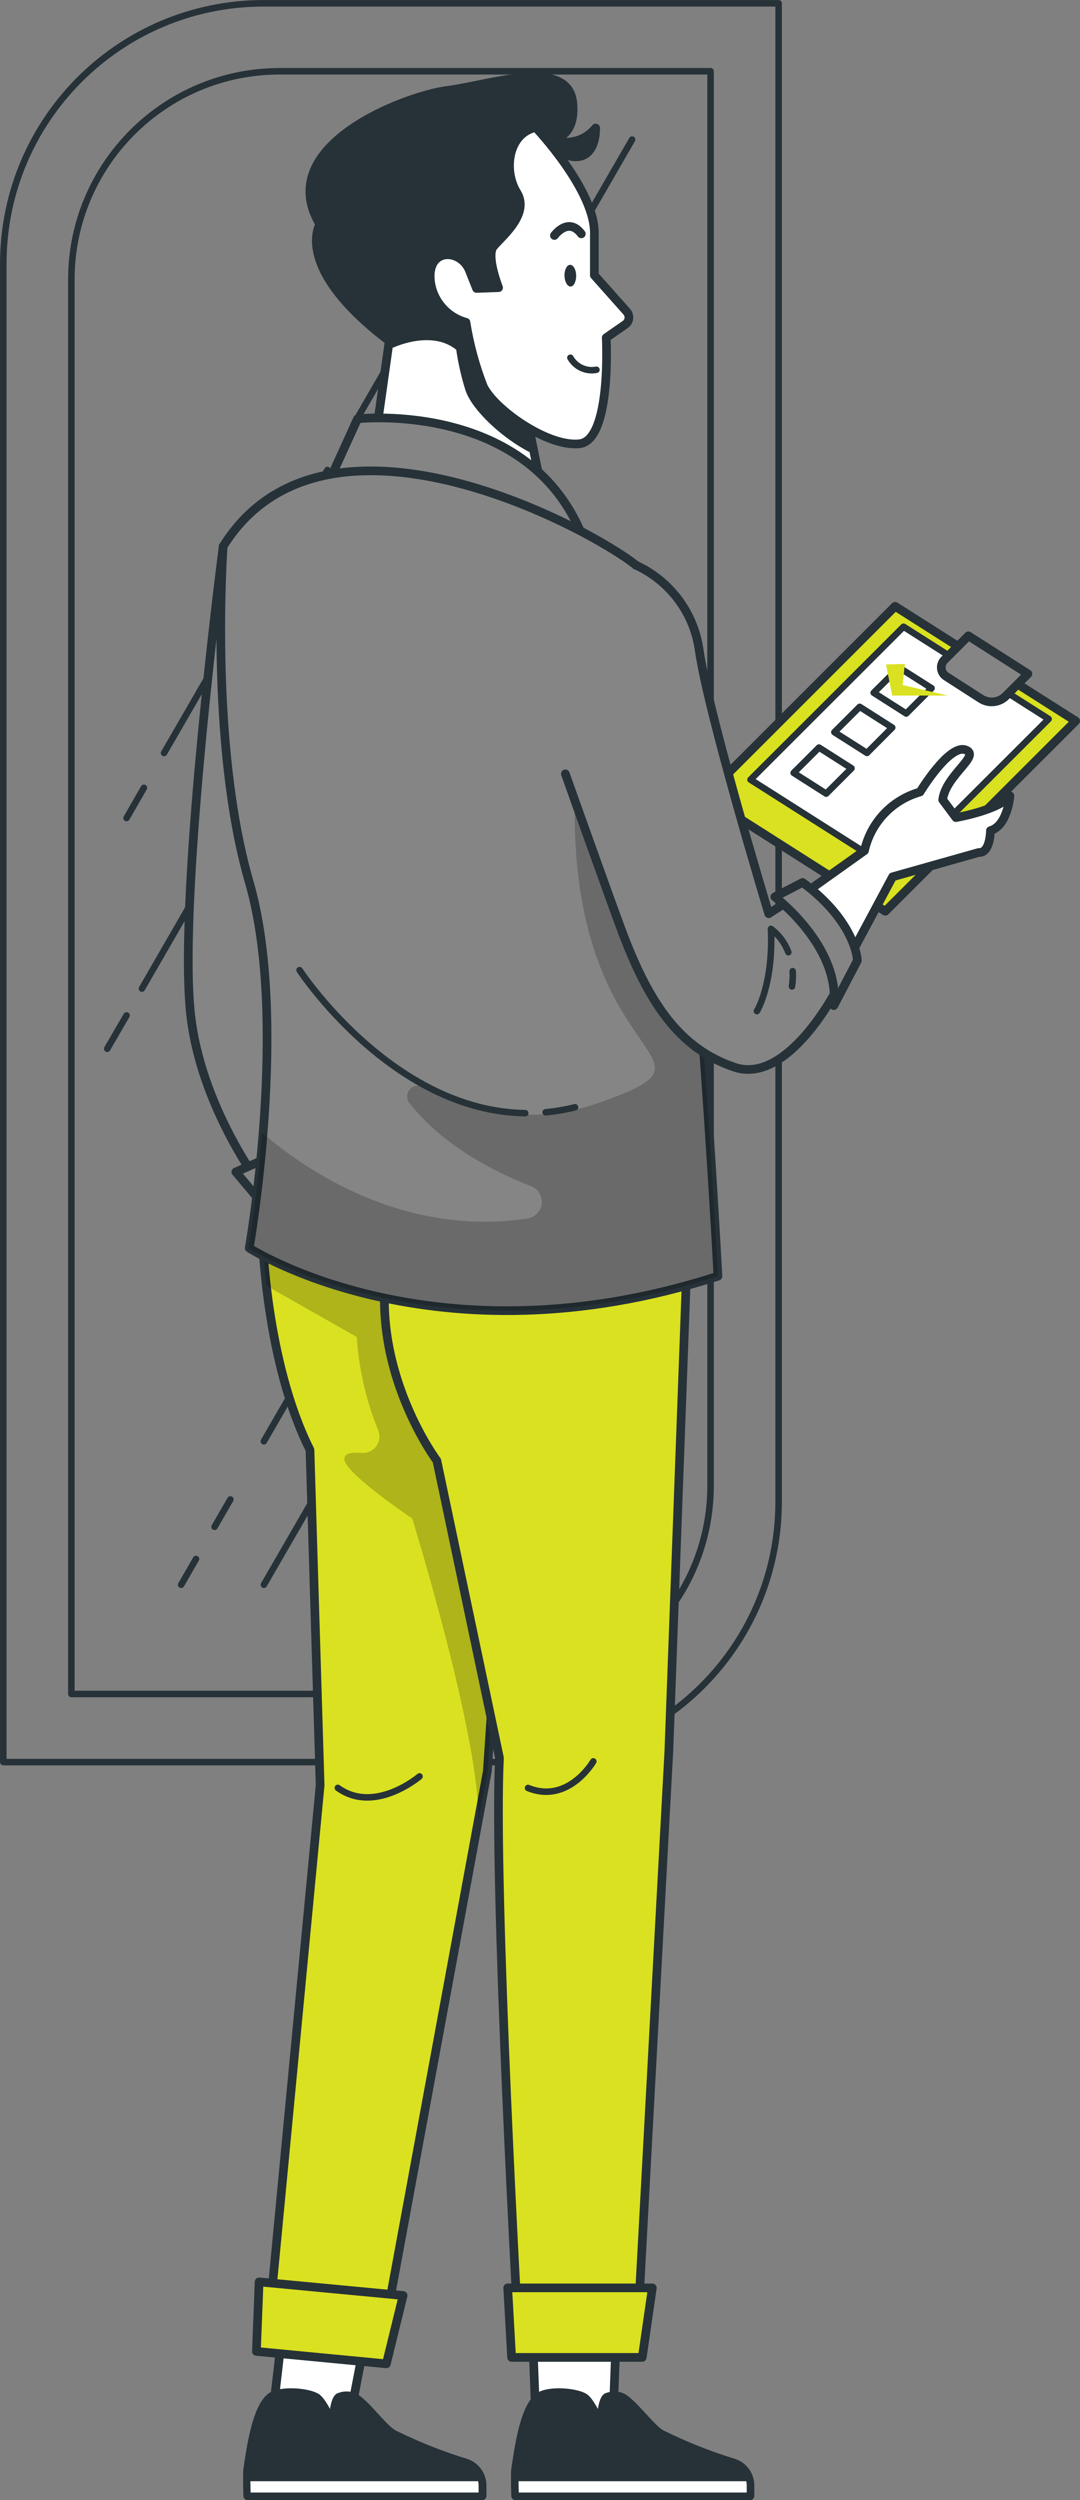 <?xml version="1.0" encoding="UTF-8"?>
<svg id="Layer_2" data-name="Layer 2" xmlns="http://www.w3.org/2000/svg" xmlns:xlink="http://www.w3.org/1999/xlink" viewBox="0 0 124.42 288.03">
  <rect x="0" y="0" width="124.42" height="288.03" fill="#808080" stroke="none"/>
  <defs>
    <style>
      .cls-1, .cls-2, .cls-3, .cls-4, .cls-5, .cls-6, .cls-7, .cls-8 {
        stroke: #263238;
        stroke-linecap: round;
        stroke-linejoin: round;
      }

      .cls-1, .cls-9, .cls-5 {
        fill: none;
      }

      .cls-1, .cls-4, .cls-8 {
        stroke-width: .75px;
      }

      .cls-2 {
        fill: #858585;
      }

      .cls-10 {
        isolation: isolate;
        opacity: .2;
      }

      .cls-10, .cls-9, .cls-11, .cls-12, .cls-13 {
        stroke-width: 0px;
      }

      .cls-11, .cls-3, .cls-4 {
        fill: #fff;
      }

      .cls-12, .cls-6, .cls-8 {
        fill: #263238;
      }

      .cls-14 {
        clip-path: url(#clippath);
      }

      .cls-7, .cls-13 {
        fill: #dae120;
      }
    </style>
    <clipPath id="clippath">
      <polygon class="cls-9" points="60.65 47.81 62.47 56.78 42.25 57.63 45.76 32.77 59.38 34.35 60.65 47.81"/>
    </clipPath>
  </defs>
  <g id="Layer_1-2" data-name="Layer 1">
    <g>
      <path class="cls-1" d="m30.38.38h59.32v172.62c0,16.57-13.43,30-30,30H.38V30.38C.38,13.81,13.81.38,30.38.38Z"/>
      <path class="cls-1" d="m32.22,8.21h49.64v162.94c0,13.25-10.75,24-24,24H8.22V32.21c0-13.25,10.75-24,24-24Z"/>
      <line class="cls-1" x1="16.58" y1="90.76" x2="14.58" y2="94.24"/>
      <line class="cls-1" x1="37.72" y1="54.15" x2="18.9" y2="86.75"/>
      <line class="cls-1" x1="55" y1="24.24" x2="40.74" y2="48.93"/>
      <line class="cls-1" x1="58.01" y1="19.01" x2="56.5" y2="21.63"/>
      <line class="cls-1" x1="22.58" y1="179.6" x2="20.87" y2="182.57"/>
      <line class="cls-1" x1="26.54" y1="172.74" x2="24.72" y2="175.89"/>
      <line class="cls-1" x1="50.69" y1="130.92" x2="30.4" y2="166.04"/>
      <line class="cls-1" x1="68.63" y1="99.82" x2="52.76" y2="127.32"/>
      <line class="cls-1" x1="72.57" y1="93.02" x2="70.99" y2="95.74"/>
      <line class="cls-1" x1="45.04" y1="157.23" x2="30.4" y2="182.57"/>
      <line class="cls-1" x1="63.74" y1="124.85" x2="47.17" y2="153.54"/>
      <line class="cls-1" x1="67.62" y1="118.11" x2="65.67" y2="121.51"/>
      <line class="cls-1" x1="14.58" y1="116.98" x2="12.35" y2="120.82"/>
      <line class="cls-1" x1="34" y1="83.32" x2="16.35" y2="113.89"/>
      <line class="cls-1" x1="58.25" y1="41.32" x2="36.08" y2="79.71"/>
      <line class="cls-1" x1="72.82" y1="16.08" x2="59.96" y2="38.36"/>
      <g id="freepik--character-1--inject-67">
        <polygon class="cls-11" points="60.65 47.81 62.47 56.78 42.25 57.63 45.76 32.77 59.38 34.35 60.65 47.81"/>
        <g class="cls-14">
          <path class="cls-8" d="m69.71,34.2l-16.91,5c.21,1.94.61,3.85,1.2,5.71,1,2.88,7.09,8,11,7.94s4.35-12.52,4.35-12.52l2.36-1.31c.53-.3.71-.97.41-1.5-.02-.04-.05-.07-.07-.11l-2.34-3.21Z"/>
        </g>
        <polygon class="cls-5" points="60.65 47.81 62.47 56.78 42.25 57.63 45.76 32.77 59.38 34.35 60.65 47.81"/>
        <path class="cls-6" d="m61.58,16.21s4.91,1,4.41-4.33-9.65-2.07-14.42-1.47-20.17,6.35-14.72,15.43c0,0-3.21,5.12,8.35,13.71,0,0,5.49-2.58,8.5,1.19l2.35-4.58,6-10.54-.47-9.41Z"/>
        <path class="cls-6" d="m61.22,15.41s4.7,2.62,7.4-.66c0,0,.3,7-7.4.66Z"/>
        <path class="cls-3" d="m61.71,14.68s7,7.37,6.76,12.42v4.61l3.7,4.16c.38.4.38,1.03-.02,1.41-.05.05-.1.09-.16.13l-2.15,1.49s.63,11.8-3.07,12.22-9.86-4-11.09-6.6c-.93-2.39-1.6-4.86-2-7.39-2.2-.6-3.82-2.47-4.09-4.74-.43-3.88,3.48-3.77,4.49-1.23l.82,2.07,2.54-.09s-1.45-3.66-.59-4.74,4.24-3.71,2.69-6.22-1.03-6.78,2.17-7.5Z"/>
        <path class="cls-1" d="m65.71,41.21c.6,1.06,1.81,1.62,3,1.39"/>
        <path class="cls-5" d="m63.87,27.13s1.59-2.21,3.1-.19"/>
        <path class="cls-12" d="m66.38,31.74c0,.69-.27,1.26-.64,1.27s-.69-.54-.71-1.23.27-1.26.64-1.27.69.51.71,1.23Z"/>
        <polygon class="cls-3" points="34.31 253.26 31.39 278.39 40.08 279.73 44.87 254.89 34.31 253.26"/>
        <path class="cls-7" d="m30.22,142.23s.35,14.56,5.49,24.8l1.17,38.64-5.93,62.26,13.19,1.26,12-65.12,4-59-29.92-2.84Z"/>
        <path class="cls-10" d="m58.28,173.43l-1.1-6.93-5-21.81-.92-.47-21-2s0,2.39.47,5.92l10.37,5.88c.24,3.69,1.08,7.32,2.47,10.75.4.96-.05,2.07-1.02,2.47-.28.12-.58.16-.88.14-1.07-.08-2,0-2,.7,0,1.62,7.82,6.85,7.82,6.85,0,0,7.89,25.5,7.61,34.92l1.07-5.8,2.11-30.62Z"/>
        <polygon class="cls-3" points="60.83 254.92 61.78 280.2 70.57 280.2 71.51 254.92 60.83 254.92"/>
        <path class="cls-6" d="m84.57,283.76c-2.9-.88-5.72-2.01-8.44-3.36-1.3-.81-3.12-3.46-4.46-4.21-.57-.24-1.21-.24-1.78,0-.64.52-.67,3.23-.67,3.23,0,0-1.13-2.76-1.95-3.23-1.14-.64-4.24-.83-5.25,0-1.68,1.37-2.29,6.13-2.62,8.27-.08.47,0,3.07,0,3.07h27v-1.19c0-1.16-.73-2.2-1.83-2.58Z"/>
        <path class="cls-7" d="m79.21,143.42l-2.16,58.41-3.61,66.69h-13.74s-2.88-51.19-2.16-66l-7.21-34.25s-7.57-10.1-5.77-22.35l34.65-2.5Z"/>
        <polygon class="cls-7" points="58.49 263.57 58.94 271.58 73.99 271.58 75.15 263.57 58.49 263.57"/>
        <polygon class="cls-7" points="29.85 262.88 29.54 270.89 44.51 272.32 46.44 264.45 29.85 262.88"/>
        <polygon class="cls-7" points="101.99 104.98 81.21 91.76 103.12 69.85 123.92 83.06 101.99 104.98"/>
        <polygon class="cls-4" points="103.18 100.45 86.46 89.82 104.09 72.2 120.81 82.83 103.18 100.45"/>
        <polygon class="cls-1" points="104.4 82.2 107.32 79.28 103.57 76.9 100.65 79.81 104.4 82.2"/>
        <polygon class="cls-1" points="99.88 86.74 102.79 83.82 99.04 81.43 96.12 84.35 99.88 86.74"/>
        <polygon class="cls-1" points="95.18 91.43 98.1 88.51 94.35 86.12 91.43 89.04 95.18 91.43"/>
        <path class="cls-2" d="m111.56,73.25l-2.76,2.77c-.48.48-.48,1.26,0,1.74.06.06.14.12.21.17l4,2.57c.91.58,2.1.45,2.86-.31l2.55-2.56-6.86-4.38Z"/>
        <path class="cls-2" d="m37.58,56.18l3.61-7.93s20.91-2.34,26.49,15.14l-30.1-7.21Z"/>
        <path class="cls-2" d="m25.71,62.94s-5.16,39.53-3.79,53.54c1.08,11.08,8.38,20.46,8.38,20.46l10.82-4.24-5.5-16.22s1.71-29.2,3.33-36l-13.24-17.54Z"/>
        <polygon class="cls-2" points="27.17 135.01 30.22 138.65 42.72 133.79 41.1 128.92 27.17 135.01"/>
        <path class="cls-2" d="m25.71,62.94s-1.63,22.71,3,38.67,0,42.17,0,42.17c0,0,21.31,13.79,54,3.24,0,0-4.05-77.6-9.46-81.92s-35.94-20.81-47.54-2.16Z"/>
        <path class="cls-10" d="m82.71,147.02s-1.39-26.6-3.62-49.52c-4.73-11.48-12.46-26.77-12.87-5.3-.6,31.05,18.51,29.22,3.37,34.63-6.85,2.6-14.51,2-20.88-1.62-.61-.31-1.36-.07-1.67.54-.22.43-.17.95.13,1.33,3.8,4.83,9.57,7.84,14,9.57,1,.38,1.5,1.5,1.12,2.5-.25.65-.83,1.12-1.52,1.23-14.26,2.11-25.44-5.47-30.57-9.88-.6,7.64-1.59,13.28-1.59,13.28,0,0,21.41,13.79,54.1,3.24Z"/>
        <path class="cls-2" d="m73.26,65.11c3.96,1.82,6.72,5.54,7.3,9.86,1.08,7.44,8,30.29,8,30.29l2.3-1.49c3.95,1.77,6.21,5.98,5.52,10.25,0,0-5.62,11-11.76,8.93-6.31-2.14-9.84-7.3-13-15.74-1.67-4.5-6.49-18.06-6.49-18.06"/>
        <path class="cls-1" d="m91.32,111.88c.04.59,0,1.18-.08,1.76"/>
        <path class="cls-1" d="m87.2,116.48s1.89-3,1.62-9.47c.91.69,1.6,1.62,2,2.69"/>
        <path class="cls-3" d="m92.38,103.14l7.21-5.14c.73-3.26,3.19-5.85,6.4-6.76,0,0,3.33-5.5,5.22-4.86s-2.25,2.88-2.61,5.76l1.53,2.05s5-.88,6.22-2.5c0,0-.27,3.43-2.25,4,0,0,0,2.61-1.35,2.52l-9.92,2.8-5.77,10.77-4.68-8.64Z"/>
        <path class="cls-1" d="m62.86,128.14c1.14-.11,2.27-.3,3.38-.58"/>
        <path class="cls-1" d="m34.51,111.76s10.63,16.26,26,16.48"/>
        <path class="cls-2" d="m89.26,103.32s7.52,5.68,6.8,12.53l2.71-5.19s-.09-4.37-6.31-9l-3.2,1.66Z"/>
        <path class="cls-4" d="m59.4,287.52h27v-1.19c0-.29-.05-.58-.14-.86h-26.9c0,.91.04,2.05.04,2.05Z"/>
        <path class="cls-6" d="m53.71,283.76c-2.9-.88-5.72-2.01-8.44-3.36-1.3-.81-3.12-3.46-4.45-4.21-.57-.25-1.22-.25-1.79,0-.64.52-.67,3.23-.67,3.23,0,0-1.12-2.76-1.95-3.23-1.14-.64-4.24-.83-5.25,0-1.68,1.37-2.29,6.13-2.62,8.27-.08.47,0,3.07,0,3.07h27v-1.19c0-1.16-.73-2.2-1.83-2.58Z"/>
        <path class="cls-4" d="m28.51,287.52h27v-1.19c0-.29-.05-.58-.14-.86h-26.9c0,.91.04,2.05.04,2.05Z"/>
        <path class="cls-1" d="m68.35,202.92s-2.87,4.95-7.52,3.06"/>
        <path class="cls-1" d="m48.33,204.65s-5.15,4.4-9.41,1.32"/>
        <polygon class="cls-13" points="102.07 76.55 102.79 80.13 109.18 80.13 103.99 78.92 104.24 76.49 102.07 76.55"/>
      </g>
    </g>
  </g>
</svg>